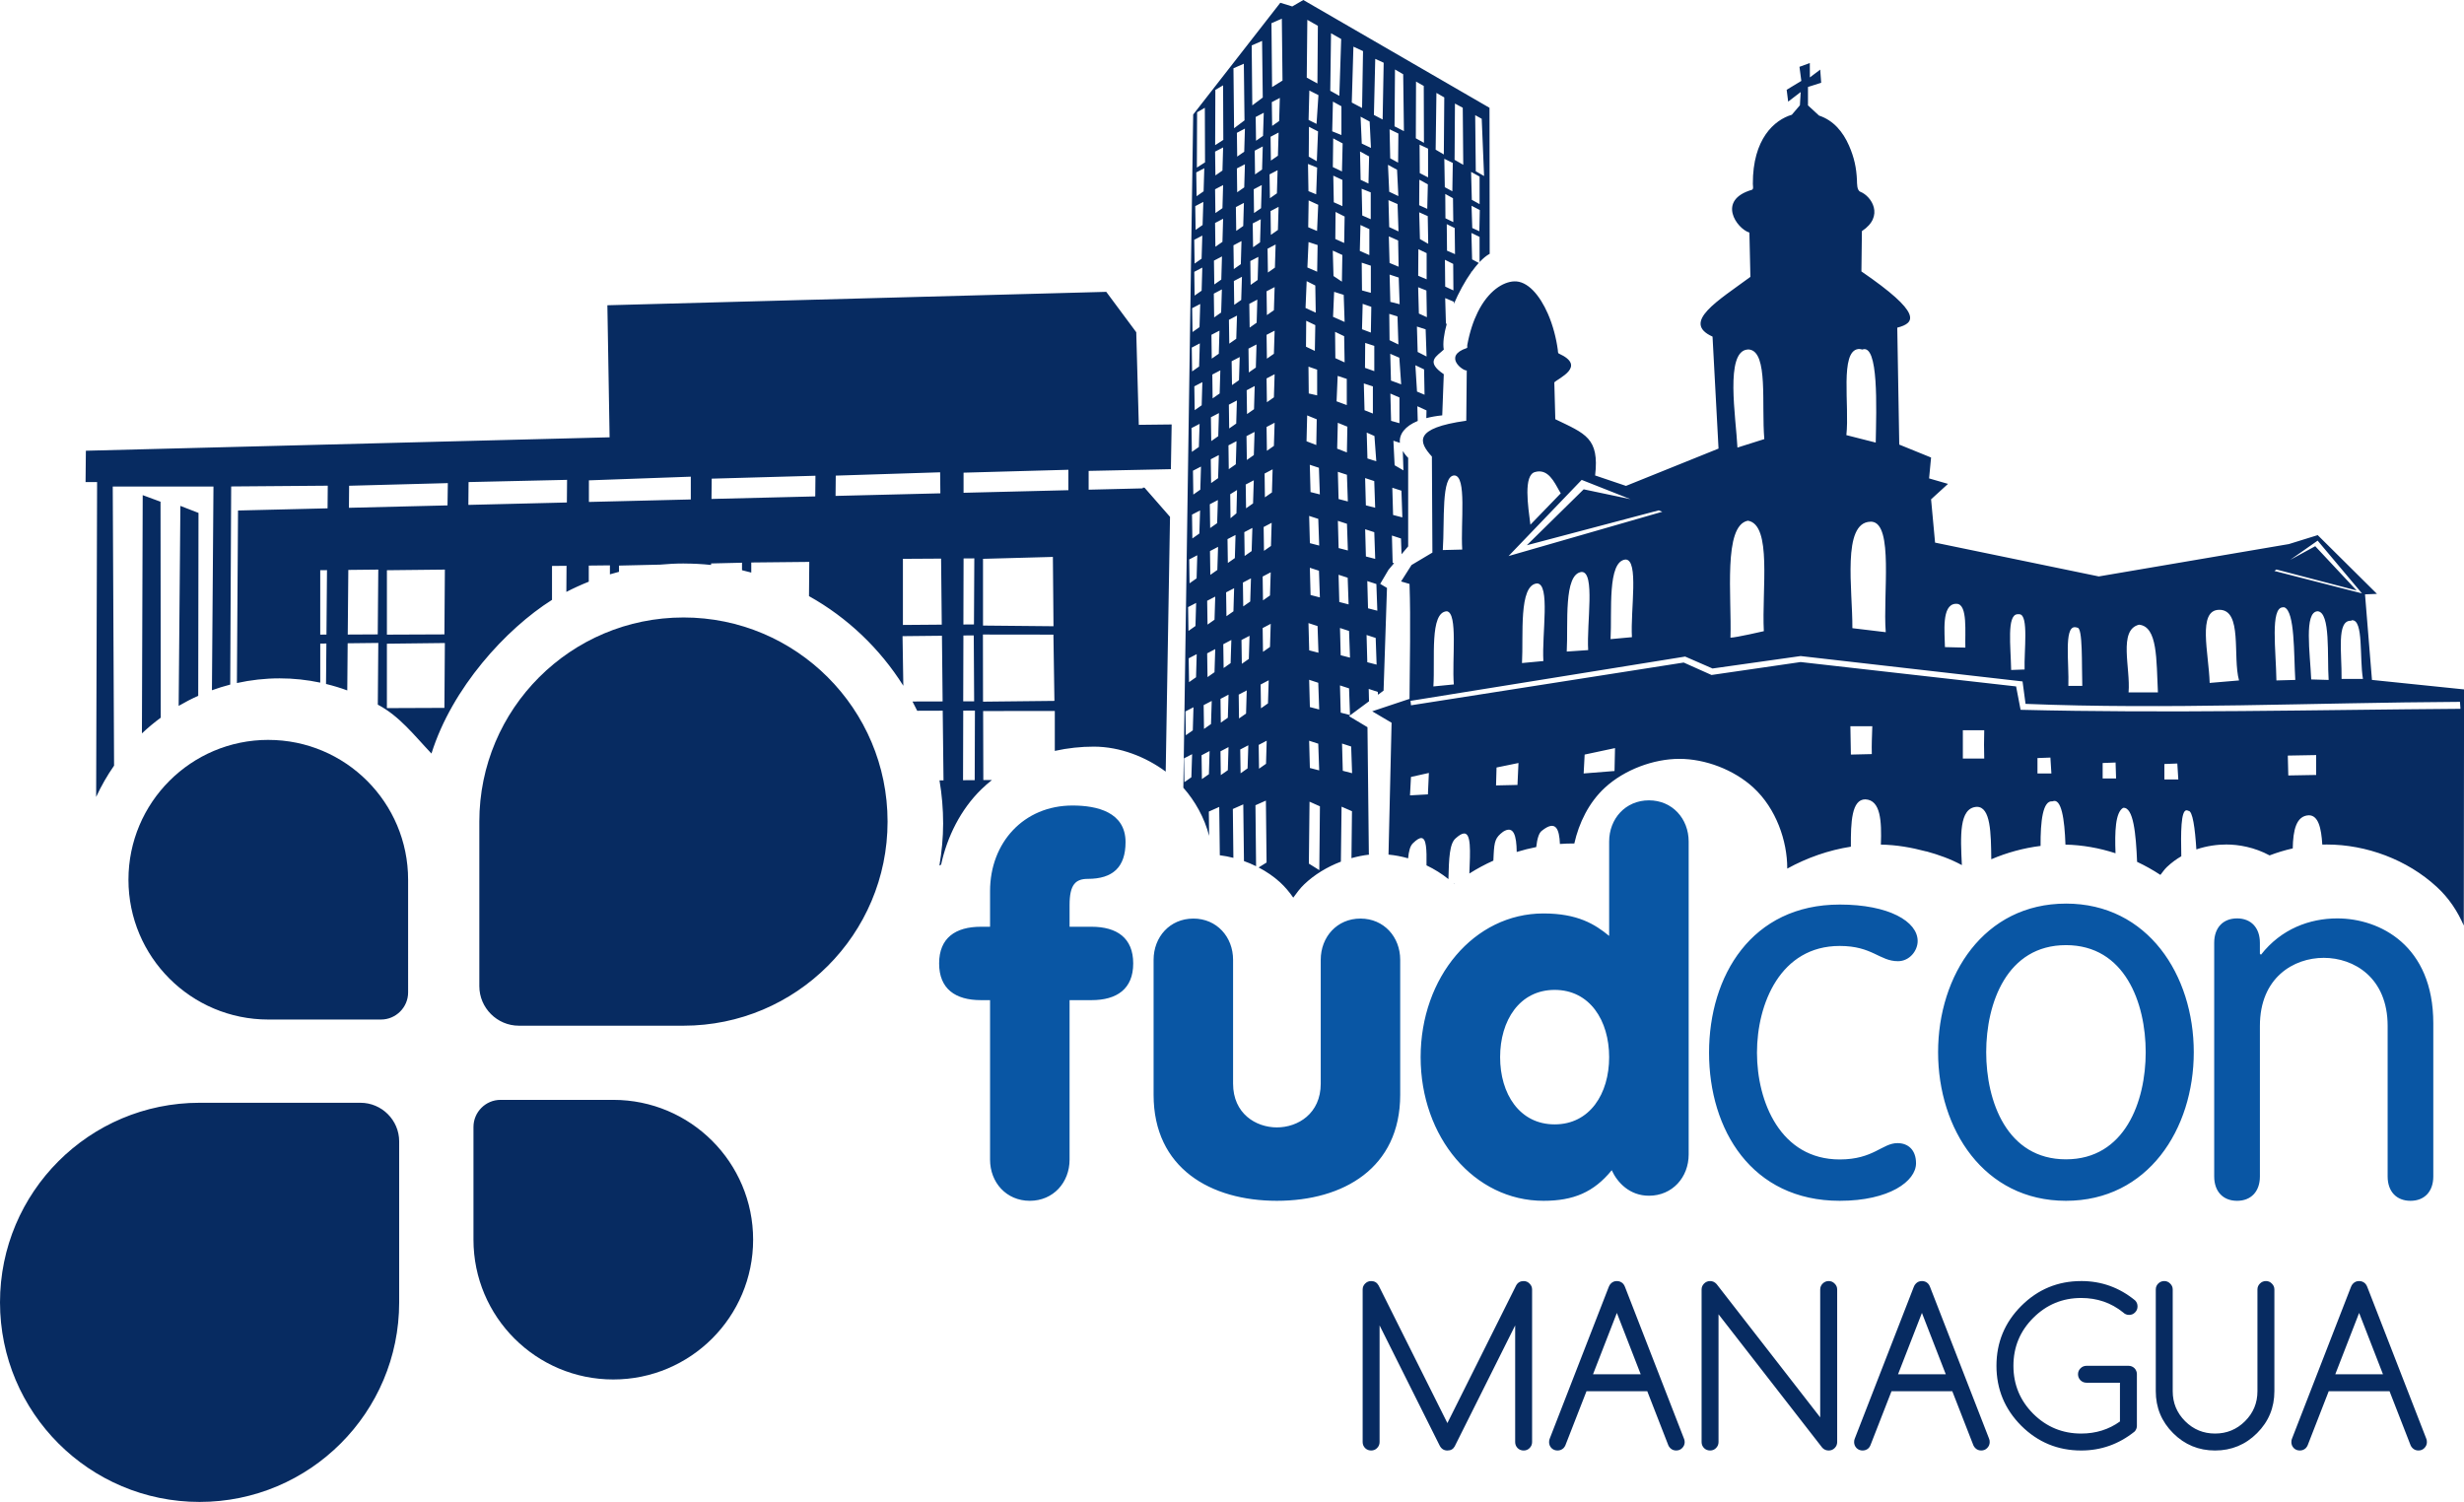 <svg xmlns="http://www.w3.org/2000/svg" width="400" height="243.827"><path d="M211.582 0l-1.798 1.046L207.84.45 193.7 18.59l-1.6 109.292c1.878 2.12 3.433 4.86 4.185 7.81l-.045-3.94 1.687-.753.095 7.847c.736.09 1.47.234 2.203.42l-.088-7.93 1.694-.75.112 9.203c.674.24 1.328.518 1.967.833l-.102-9.896 1.695-.752.11 10.05-1.29.804c1.272.664 2.45 1.468 3.465 2.394.815.744 1.525 1.596 2.158 2.505.543-.752 1.095-1.507 1.77-2.153 1.64-1.573 3.726-2.837 5.96-3.69l.11-8.925 1.69.737-.082 7.618c.948-.263 1.905-.463 2.86-.567v-.073l-.037-.013-.223-20.603-3-1.797 3.25-2.41-.05-2.01 1.474.485.03.464.908-.67.553-16.675-1.1-.656 1.35-2.29.906-1.077-.236-.058-.118-4.422 1.474.48.088 2.556 1.076-1.275V74.328c-.367-.36-.65-.737-.87-1.105l.1 3.14-1.428-.834-.2-3.98 1.055.34c-.145-1.4.82-2.7 2.896-3.552l-.064-2.388 1.487.678-.03 1.253c.76-.197 1.62-.354 2.585-.45l.25-6.682c-3.085-2.08-1.103-2.93 0-3.994-.183-1.058.03-2.536.478-4.163l-.13-.073-.12-4.126 1.416.598v.33c.79-1.835 1.78-3.653 2.822-5.127v-.11l.067.03c.378-.527.76-1.008 1.142-1.43l-1.076-.574-.116-4.288 1.326.633v4.09c.56-.596 1.115-1.06 1.643-1.34l-.03-23.705L211.582.002zm-3.492 3.028l.11 10.05-1.694 1.062-.1-10.375zm4.14.192l1.71.973-.073 9.358-1.732-.95zm3.847 2.18l1.65.937-.302 9.225-1.474-.825zm-11.193 1.24l.11 9.195-1.7 1.275-.096-9.734zm14.826.935l1.562.722-.155 9.233-1.673-.884zm3.544 1.982l1.37.626-.17 9.218-1.416-.743zm70.548.678l-1.68.612.302 2.29-2.38 1.438.243 1.923 2.034-1.555-.127 2.145-1.312 1.54c-2.85.847-6.362 3.928-6.328 11.215 0 .312.154.88-.162.973-5.71 1.672-2.48 6.285-.398 6.948l.162 7.184c-5.212 3.853-11.27 7.392-6.146 9.698l.973 18.178-15.024 6.057-5.01-1.694c.705-6.086-1.573-6.768-6.463-9.13l-.162-5.983c.665-.68 5.304-2.606.73-4.68-.17-.077-.144-.428-.16-.566-.254-1.905-.784-3.997-1.614-5.895-1.31-2.988-3.29-5.365-5.498-5.254-1.78.09-4.163 1.51-5.894 5.01-.703 1.42-1.3 3.19-1.695 5.328-.033.16.076.433-.082.486-3.945 1.32-.562 3.782 0 3.633l-.08 8.165c-8.657 1.21-7.717 3.468-5.58 5.813l.082 15.592-3.39 2.02-1.695 2.667 1.37.405c.21 6.21.033 12.445 0 18.657l-6.056 2.02 3.145 1.856-.5 21.406c1.06.1 2.134.302 3.182.604.118-1.214.33-2.017.796-2.46.607-.59 1.047-.847 1.37-.826.785.05.863 1.76.82 4.43 1.288.617 2.493 1.37 3.558 2.23.085-3.383.172-5.798 1.195-6.638.56-.504.998-.75 1.326-.766 1.163-.058 1.04 2.708.878 6.5 1.246-.79 2.548-1.49 3.898-2.094.03-.32.03-.677.045-.98.112-2.174.28-2.765 1.534-3.714 1.722-1.09 2.18.626 2.21 3.287 1.042-.317 2.098-.588 3.17-.797.15-1.325.425-2.307.92-2.653 2.253-1.804 2.823-.284 2.925 2.152.73-.052 1.462-.08 2.195-.08.047 0 .094.012.14.012.74-3.315 2.348-6.67 4.99-9.093 3.173-2.908 7.887-4.656 12.07-4.656 4.2 0 8.838 1.756 12.003 4.657 3.726 3.416 5.504 8.702 5.505 13.08v.08c3.204-1.764 6.712-2.994 10.33-3.558-.03-3.996.125-7.69 2.35-7.685 2.484.117 2.66 3.504 2.52 7.346 2.52.04 4.91.46 7.318 1.098.042.008.075.008.112.014 1.945.535 3.857 1.21 5.718 2.218-.222-4.627-.5-9.323 2.432-9.46 2.242-.003 2.297 4.237 2.343 8.51 2.556-1.088 5.253-1.824 8.002-2.167-.03-4.02.36-7.415 1.93-7.235 1.442-.62 1.97 2.866 2.108 7.022 2.762.062 5.5.55 8.128 1.407-.135-3.518-.032-6.62 1.238-7.377 1.666-.157 2.078 4.207 2.263 8.77 1.31.617 2.577 1.323 3.787 2.12.35-.438.645-.897 1.07-1.296.74-.697 1.522-1.266 2.32-1.73-.094-3.94-.054-7.384.818-7.46.094-.006.21.01.323.083.706-.048 1.087 2.85 1.305 6.263 1.757-.596 3.472-.796 4.87-.796 1.99 0 4.57.444 7.016 1.77 1.23-.47 2.485-.848 3.76-1.136.05-2.948.558-5.286 2.6-5.378 1.553-.002 2.036 2.072 2.196 4.76.242-.007.486-.013.73-.013 6.433 0 13.052 2.46 17.83 6.86.033.012.033.03.047.043 1.93 1.774 3.345 3.91 4.362 6.256l.045-38.34-14.95-1.54-1.128-13.89 1.938-.08-9.616-9.536-4.68 1.452-30.86 5.254-26.578-5.49-.648-7.03 2.748-2.505-3.072-.89.323-3.39-5.165-2.1-.324-18.982c2.968-.758 4.092-2.335-5.82-9.13l.08-6.544c3.696-2.427 1.548-5.677-.243-6.382-.596-.234-.54-1.376-.56-1.857-.087-2.044-.448-3.72-1.296-5.658-.982-2.24-2.522-4.085-4.865-4.863l-1.79-1.652v-2.99l2.144-.68-.156-2.136-1.68 1.267zm-91.88.11l.11 9.196-1.694 1.276-.1-9.734zm24.537.936l1.333.775.118 9.233-1.524-.78zm3.397 1.947l1.274.722.033 9.24-1.32-.738.033-9.225zm-31.302.626l.036 8.857-1.325.855.032-8.975zm14 .84l1.48.75-.31 4.673-1.29-.648zm20.632.39l1.275.73-.074 9.262-1.326-.78zm-25.422.81l-.11 3.752-1.135.795-.057-3.86zm8.63.605l1.37.752v4.67l-1.496-.603.117-4.82zm19.8.31l1.266.685.082 9.262-1.408-.81zm-40.603.685l.032 8.864-1.326.848.036-8.975zm9.565.81l-.118 3.75-1.135.797-.058-3.86zm34.323.39l1.06.59.384 9.292-1.348-.773zm-18.606.244l1.474.796.21 4.28-1.49-.706zm-8.378 1.643l1.474.752-.2 4.84-1.31-.75zm-10.397.295l-.112 3.75-1.142.796-.05-3.86zm23.483.11l1.43.693-.046 4.723-1.282-.7zm-18.016.53l-.11 3.76-1.143.795-.05-3.87zm8.864.944l1.533.824-.11 4.547-1.482-.707zm14.023 1.023l1.378.65v4.663l-1.347-.693zm-25.458.288l-.11 3.75-1.143.797-.05-3.86zm-6.433.163l-.11 3.75-1.143.796-.052-3.87zm22.224.655l1.473.804-.102 4.4-1.274-.598zm13.683 1.187l1.377.678-.074 4.598-1.223-.662zm-22.13.84l1.483.59-.155 4.34-1.253-.516zm-10.24.05l-.112 3.752-1.142.796-.05-3.87zm23.225.09l1.473.803.21 4.273-1.482-.7zm-29.82.552l-.112 3.75-1.135.797-.057-3.862zm11.9.324l-.112 3.752-1.134.796-.06-3.87zm31.412.274l1.378.76v4.472l-1.26-.7zm-22.37.612l1.48.692v4.252l-1.4-.626zm13.97.655l1.378.753-.095 3.98-1.31-.59zm-31.855.87l-.11 3.752-1.143.795-.052-3.86zm6.27 0l-.11 3.752-1.143.795-.05-3.86zm16.22.598l1.473.59v4.354l-1.378-.604zm13.572.847l1.253.693.05 3.876-1.274-.62zm-9.218 1.002l1.474.64.154 4.437-1.51-.7zm-12.96.045l1.553.714-.186 4.252-1.437-.61zm-17.097.243l-.12 3.75-1.133.796-.057-3.86zm6.587.162l-.11 3.75-1.136.796-.056-3.868zm36.953.464l1.342.7-.074 3.435-1.15-.523zm-31.323.178l-.11 3.75-1.143.796-.05-3.86zm9.247.825l1.474.745-.074 4.295-1.437-.648zm13.58.06l1.386.618.08 4.496-1.347-.774zm-31.832 1.046l-.11 3.75-1.143.795-.052-3.86zm6.11.08l-.112 3.75-1.135.796-.057-3.868zm30.195.795l1.29.634.05 4.236-1.297-.56zm-14.008.14l1.444.67v4.216l-1.548-.684zm-25.673 1.717l-.118 3.75-1.135.797-.057-3.862zm30.278.126l1.51.67.082 4.26-1.474-.612zm-23.918.766l-.11 3.75-1.136.796-.056-3.86zm10.883.162l1.473.48-.073 4.332-1.585-.686zm-5.343.39l-.117 3.758-1.135.796-.057-3.868zm23.175.767l1.34.64v4.252l-1.37-.582zm-13.897.228l1.555.71-.074 4.33-1.364-.912zm-17.987.944l-.11 3.758-1.136.796-.057-3.868zm5.902.074l-.108 3.75-1.142.797-.05-3.87zm30.292.472l1.342.67.036 4.304-1.334-.62zm-13.506.47l1.48.488v4.406l-1.436-.39zm-25.88.797l-.11 3.75-1.142.797-.05-3.862zm30.404 1.135l1.48.486.15 4.326-1.512-.384zm-23.97.36l-.118 3.76-1.135.795-.057-3.87zm10.508.708l1.4.708.073 4.406-1.657-.76zm-5.202.966l-.118 3.75-1.135.796-.057-3.868zm23.3.02l1.34.53.074 4.333-1.297-.59zm-31.863.353l-.118 3.75-1.134.796-.057-3.86zm-18.79.397L98.6 49.557l.36 21.437-85.02 2.18-.05 5.092 1.872-.007-.154 51.123c.82-1.785 1.796-3.485 2.91-5.085l-.215-45.31h16.35l-.248 33.07c.97-.35 1.96-.66 2.97-.92l.154-32.164 15.68-.125-.032 3.676-14.538.354v.213l-.18 27.795c2.24-.492 4.562-.76 6.942-.76 2.26 0 4.462.243 6.588.693v-6.336l.995-.013-.057 6.567c1.176.286 2.325.633 3.448 1.046l.064-7.65 4.973-.057-.08 10.02c3.526 1.854 5.902 4.98 8.71 7.937 3.334-10.648 12.08-20.22 19.57-24.95v-5.505l2.358-.023-.03 4.237c1.184-.61 2.395-1.162 3.64-1.658v-2.616l3.433-.037v1.46c.49-.147.978-.283 1.474-.412v-1.01l6.676-.155c1.27-.117 2.56-.185 3.86-.184v.006c1.492 0 2.963.075 4.415.23v-.244l5.018-.12v1.217c.506.117 1.005.246 1.503.383v-1.636l9.416-.096-.045 5.557c6.24 3.484 11.517 8.515 15.313 14.553l-.127-8.054 6.396-.067.11 10.662-4.892.013c.266.496.52.996.766 1.503l4.14-.013.13 11.31-.65.008c.386 2.277.59 4.614.59 6.993 0 2.33-.232 4.603-.604 6.838.09-.047.18-.11.273-.155.984-4.568 3.196-8.962 6.506-12.204.557-.543 1.142-1.055 1.748-1.532l-1.4.007-.032-11.207 11.635-.013v6.484c2.09-.465 4.22-.692 6.323-.692 4.295 0 8.48 1.682 11.68 4.053l.7-41.36-4.142-4.738-.285.007v.11l-8.783.214v-3.05l13.352-.28.124-7.26-5.334.06-.413-15.032-4.87-6.558zm37.013 0l1.554.487.148 4.4-1.878-.834zm-12.468 1.26l-.11 3.75-1.136.797-.057-3.86zm17.102.686l1.4.486-.073 4.177-1.437-.538zm-26.372.023l-.118 3.758-1.134.796-.058-3.87zm30.69 1.606l1.334.413.148 4.554-1.436-.694zm-24.72.28l-.12 3.76-1.134.794-.057-3.868zm11.236.84l1.474.708-.074 4.185-1.437-.685zm17.972.936l1.415.457.15 4.407-1.446-.737zm-32.053.664l-.11 3.75-1.144.796-.05-3.87zm8.953.007l-.118 3.75-1.135.795-.057-3.87zm9.814.19l1.474.708.074 4.25-1.503-.684zm4.886 1.798l1.48.48v4.103l-1.51-.537.032-4.045zm-26.844.074l-.118 3.758-1.134.796-.057-3.87zm9.203.177l-.11 3.75-1.143.795-.05-3.87zm97.848.735c.155.007.31.046.494.09 2.678-1.006 2.285 9.443 2.18 15.104l-4.766-1.21c.53-4.84-1.1-13.646 1.946-13.977.05-.003.097-.01.148-.007zm-18.01.08c.052.002.105.003.173.008 3.09.442 1.942 8.882 2.424 14.54l-4.362 1.377c-.242-4.935-2.048-15.562 1.614-15.917.057-.003.104-.007.155-.007zm-58.13.7l1.474.635.303 4.326-1.658-.612zm-24.434.525l-.12 3.758-1.134.795-.057-3.868zm28.515 1.333l1.415.678.074 4.113-1.223-.516zm-17.353.23l1.408.485v4.178l-1.363-.31zm-14.31.603l-.11 3.75-1.142.797-.05-3.87zm8.814.627l-.118 3.75-1.135.796-.057-3.862zm10.234.272l1.48.487v4.25l-1.656-.61zm-21.965 1.01l-.11 3.758-1.136.796-.058-3.87zm26.21.213l1.473.48v4.406l-1.356-.538zm-17.714.42l-.11 3.76-1.135.794-.057-3.868zm22.025 1.224l1.474.633v4.178l-1.357-.383zm-24.913 1.12l-.11 3.75-1.143.796-.052-3.86zm-2.918 2.048l-.11 3.75-1.136.797-.057-3.87zm14.325.376l1.554.634-.074 4.178-1.584-.612zm-5.284 1.194l-.118 3.758-1.135.796-.057-3.87zm10.257.007l1.554.633-.08 4.178-1.577-.61zm-22.438.177l-.118 3.75-1.135.796-.057-3.868zm8.923 1.304l-.117 3.758-1.134.796-.057-3.87zm18.208.11l1.253.553.302 4.105-1.437-.456zm-21.14 1.393l-.11 3.752-1.143.796-.05-3.87zm-2.867 2.256l-.118 3.75-1.135.796-.057-3.868zm14.766 1.577l1.48.486.15 4.325-1.51-.384zm-17.663.287l-.11 3.75-1.135.797-.057-3.87zm11.628.45l-.11 3.75-1.142.796-.05-3.86zm-33.157.074v3.315l-17.015.42v-3.265l17-.47zm76.427.265c.067-.002.127 0 .192.006 1.73.137 2.585 2.42 3.315 3.55l-4.93 5.093c-.363-2.913-1.197-8.14.81-8.563.217-.057.418-.087.613-.088zm-32.68.065l1.474.48.148 4.332-1.504-.39zm-64.564.08l.036 3.413-17.014.42.032-3.294zm83.464.51c2.07.023 1.013 7.658 1.29 12.033l-3.154.08c.32-4.782-.293-12.056 1.864-12.113zm-103.705.05l-.032 3.354-16.845.412.032-3.294 16.837-.472zm-20.235.15v3.698l-16.542.405V77.98zm109.468.227l1.48.487.15 4.33-1.51-.39zM92.056 77.9l-.032 3.677-15.99.39.032-3.706 15.983-.36zm164.71.007l7.922 3.13-7.597-1.598-9.232 9.078 21.42-5.667.575.23-24.957 7.19zm-53.23.066l-.118 3.75-1.135.796-.057-3.862zM72.7 78.43l-.052 3.618-16.004.39.03-3.58zm153.325.75l1.48.48.15 4.333-1.504-.39zm-25.208.37l-.095 3.78-.965.803-.045-3.898zm-177.65.833l-.128 38.677c.966-.91 1.987-1.76 3.057-2.55l-.036-35.06zm174.54.795l-.117 3.75-1.135.797-.057-3.86zm-168.424.95l-.28 32.467c1.026-.6 2.085-1.147 3.176-1.636l.045-29.69zm165.536.738l-.12 3.75-1.134.796-.057-3.868zm17.706.89l1.48.48.15 4.333-1.512-.39zm71.224.775c3.956.643 2.24 11.183 2.587 17.936 0 0-4.552 1.054-5.416 1.054.213-6.66-1.218-18.208 2.83-18.99zm-66.56.025l1.474.48.148 4.33-1.504-.39zm86.448.14c.074-.002.152-.002.23 0 3.557.347 1.786 11.828 2.26 17.935l-5.415-.65c.036-6.255-1.726-17.16 2.925-17.285zm-97.2.177l-.11 3.758-1.134.796-.057-3.87zm-3.13.832l-.118 3.758-1.135.796-.057-3.868zm18.31.214l1.48.48.15 4.332-1.51-.39zm-21.044.93l-.11 3.75-1.136.795-.057-3.87zm175.667.92l7.193 8.562-14.214-3.64.33-.236 13.02 3.405-6.72-7.186-4.068 2.218zm-178.503 1.01l-.118 3.75-1.136.796-.057-3.862zm-3.375 1.362l-.11 3.75-1.143.804-.058-3.868zm-23.44.273l.1 11.252-11.442-.11V90.722l11.333-.31zm-12.755.236l-.057 10.72-1.716.014.03-10.722 1.755-.013zm-5.394.035l.11 10.722-6.306.05V90.723l6.19-.037zm111.104.148c2.228-.003.788 8.218 1.047 12.608l-3.47.317c.252-4.494-.562-12.62 2.423-12.924zm-51.24 1.34l1.48.48.148 4.333-1.51-.39zM61.41 92.47l-.088 10.52-4.87.025.094-10.493 4.863-.052zm10.81 0l-.074 10.52-9.336.038V92.572zm-19.136.087l-.088 10.463-1.01.007V92.57l1.098-.012zm203.682.295c2.228-.003.795 8.298 1.054 12.688l-3.478.236c.253-4.494-.56-12.62 2.424-12.925zm-50.48.058l-.12 3.758-1.134.796-.057-3.868zm11.014.398l1.48.48.15 4.332-1.51-.39zm-14.22.583l-.12 3.76-1.134.794-.057-3.868zm18.885.443l1.473.48.155 4.33-1.51-.39zm27.53.383c2.226-.003.794 8.21 1.053 12.6l-3.47.324c.252-4.494-.57-12.62 2.416-12.924zm-49.15.774l-.11 3.75-1.135.796-.057-3.87zm-3.065 1.363l-.118 3.75-1.134.796-.058-3.87zm-3.102 1.024l-.11 3.75-1.136.796-.057-3.868zm123.254.147c.074-.007.162-.003.243 0 1.788.107 1.292 4.703 1.377 7.11l-3.315-.08c-.032-2.407-.574-6.835 1.694-7.03zm53.276.56c.045-.002.087 0 .127.007 1.733.674 1.525 7.538 1.776 11.79l-3.064.082c-.064-4.818-1.03-11.82 1.046-11.87.032 0 .074-.004.118-.008zm-10.457.413c3.847-.052 2.158 7.635 3.23 11.466l-4.768.405c-.138-4.787-2.022-11.84 1.54-11.87zm-125.375.236c1.835.273.81 7.84 1.134 11.878l-3.316.326c.293-4.54-.64-12.046 2.18-12.203zm141.366 0c2.125.165 1.523 7.23 1.785 11.15l-2.83-.082c-.178-4.264-1.206-10.982 1.046-11.067zm-48.595.472c.07-.002.15 0 .216.013 1.494.146.708 5.96.804 8.968l-2.18.08c-.085-3.935-.704-8.846.97-9.048.058-.007.122-.013.193-.013zm54.174.987c1.893-.096 1.195 6.074 1.775 9.528h-3.47c.054-4.25-.855-9.544 1.532-9.447.067-.017.1-.078.162-.08zm-169.405.464l1.474.48.147 4.332-1.504-.39zm-6.13.118l-.118 3.75-1.135.797-.057-3.86zm140.96.14c3.04.29 2.803 5.697 3.066 10.987h-4.766c.35-3.898-1.72-10.156 1.702-10.986zm-10.426.405c.117 0 .262.023.404.08.924-.083.7 6.107.81 9.454h-2.26c.13-3.638-.73-9.564 1.045-9.535zm-119.29.132l1.473.48.154 4.332-1.51-.39zm-57.963 1.06l11.444.015.163 10.758-11.59.125zm62.28.075l1.48.48.15 4.332-1.512-.392zm-63.768.066l.063 10.7-1.776.006.032-10.693 1.686-.013zm44.77.066l-.117 3.75-1.135.796-.057-3.87zm-2.954.677l-.118 3.758-1.135.796-.057-3.867zm-127.676.494l-.074 10.53-9.336.037V104.5zm125.06.988l-.118 3.75-1.134.797-.058-3.86zm-3.007.818l-.11 3.75-1.135.797-.057-3.87zm98.04.31l36.025 4.12.486 3.64c22.77.933 46.66-.192 70.525-.325l.08 1.128c-23.762.174-47.57.755-71.41.162l-.728-3.795-34.98-3.957-14.464 2.1-4.517-2.02-44.27 6.942-.08-.722 44.587-7.19 4.443 1.937zm-79.787 3.853l1.48.486.15 4.333-1.512-.392zm-6.566.08l-.118 3.75-1.135.797-.057-3.86zm11.57.833l1.473.48.154 4.332-1.51-.39zm-15.136.81l-.11 3.76-1.143.795-.05-3.87zm-2.955.686l-.112 3.75-1.142.795-.05-3.86zm-2.727 1.023l-.118 3.75-1.135.797-.058-3.87zm-2.963 1.025l-.11 3.75-1.135.796-.058-3.87zm-35.48.545l-.036 11.29-1.893.012.032-11.297 1.91-.007zm142.12 2.535h3.558c-.057 1.806-.118 2.933-.08 4.524l-3.398.08zm18.258.648h3.47c-.056 1.806-.035 3.015 0 4.605h-3.47zm-113.012 1.702l-.11 3.75-1.136.797-.057-3.862zm6.89.007l1.48.48.15 4.332-1.512-.39zm5.342.457l1.48.48.15 4.332-1.512-.39zm-15.216.28l-.118 3.75-1.135.797-.058-3.863zm-3.213.295l-.112 3.75-1.142.796-.05-3.86zm62.743.162l-.082 3.72-5.01.398.162-3.066zm-65.817.478l-.11 3.758-1.136.795-.057-3.867zm-2.837.508l-.12 3.75-1.133.796-.058-3.868zm182.475.147v3.228l-4.524.082-.08-3.227zm-43.142.406l.16 2.578h-2.26v-2.498zm10.58.802l.082 2.586h-2.18v-2.505zm-96.933.08l-.162 3.56-3.478.08.08-2.91zm106.955.082l.162 2.586h-2.262v-2.505zm-121.5 1.533l-.156 3.478-2.91.162.16-2.992zm-19.373 4.664l1.687.753-.102 10.36-1.695-1.06zm23.388 13.3c.032.032.067.054.094.083.032-.014.032-.024.045-.037z" fill="#072b61"/><path d="M267.687 129.93c-3.808 0-6.462 2.98-6.462 6.7v15.31c-2.308-1.902-5.12-3.647-10.663-3.647-11.25 0-19.94 10.345-19.94 23.33 0 12.99 8.69 23.32 19.94 23.32 4.88 0 8.18-1.4 11.083-4.965.904 1.986 2.895 4.14 6.042 4.14 3.798 0 6.448-2.984 6.448-6.705V136.63c0-3.72-2.65-6.7-6.448-6.7zm-93.567.84c-7.938 0-13.396 6.036-13.396 13.89v5.792h-1.488c-4.135 0-6.78 1.818-6.78 5.954 0 4.14 2.645 5.96 6.78 5.96h1.488v25.887c0 3.72 2.646 6.69 6.455 6.69 3.803 0 6.454-2.97 6.454-6.69v-25.886h3.55c4.135 0 6.78-1.82 6.78-5.96 0-4.137-2.645-5.955-6.78-5.955h-3.55v-3.55c0-3.313.983-4.224 2.97-4.224 4.052 0 6.116-1.904 6.116-5.96 0-4.88-4.63-5.947-8.6-5.947zm161.262 15.924c-13.304 0-20.757 11.618-20.757 24.125 0 12.506 7.453 24.124 20.757 24.124 13.304 0 20.75-11.617 20.75-24.125s-7.447-24.126-20.75-24.126zm-36.725.155c-14.32 0-21.214 11.587-21.214 24.05 0 12.47 6.895 24.044 21.214 24.044 8.048 0 12.387-3.18 12.387-6.094 0-2.125-1.238-3.27-3.014-3.27-2.474 0-3.885 2.65-9.373 2.65-9.627 0-13.433-9.37-13.433-17.33 0-7.953 3.806-17.33 13.433-17.33 5.31 0 6.46 2.475 9.462 2.475 1.854 0 3.19-1.682 3.19-3.27 0-3.183-4.687-5.926-12.653-5.926zm64.505 2.247c-2.28 0-3.714 1.515-3.714 3.964v37.927c0 2.445 1.435 3.957 3.714 3.957 2.27 0 3.706-1.51 3.706-3.957v-24.44c0-7.844 5.473-11.047 10.368-11.047 4.886 0 10.368 3.204 10.368 11.046v24.44c0 2.446 1.433 3.958 3.714 3.958 2.267 0 3.698-1.51 3.698-3.957v-24.862c0-12.642-8.68-17.028-15.592-17.028-4.465 0-9.097 1.69-12.386 5.902l-.172-.17v-1.77c0-2.448-1.436-3.963-3.706-3.963zm-169.44.03c-3.804 0-6.45 2.978-6.45 6.698v21.914c0 11.916 9.267 17.205 20.014 17.205 10.754 0 20.02-5.29 20.02-17.206v-21.915c0-3.72-2.65-6.698-6.454-6.698s-6.447 2.978-6.447 6.698v20.102c0 4.878-3.724 7.103-7.12 7.103-3.39 0-7.11-2.225-7.11-7.103v-20.102c0-3.72-2.645-6.698-6.454-6.698zm141.66 4.31c9.584 0 12.947 9.403 12.947 17.383 0 7.984-3.364 17.39-12.948 17.39-9.582 0-12.946-9.406-12.946-17.39 0-7.98 3.364-17.382 12.946-17.382zm-83 7.266c5.698 0 8.843 4.97 8.843 10.92 0 5.955-3.145 10.913-8.842 10.913-5.708 0-8.858-4.958-8.858-10.913 0-5.95 3.15-10.92 8.858-10.92z" fill="#0956a4"/><path d="M110.95 100.243c-18.302 0-33.137 14.836-33.137 33.136v26.718c0 3.527 2.89 6.418 6.418 6.418h26.72c18.3 0 33.136-14.832 33.136-33.137 0-18.3-14.836-33.137-33.137-33.137zm-67.394 19.873c-12.535 0-22.703 10.167-22.703 22.702 0 12.533 10.17 22.696 22.703 22.696h18.296c2.417 0 4.4-1.982 4.4-4.4V142.82c0-12.535-10.165-22.702-22.696-22.702zm37.698 58.44c-2.417 0-4.392 1.98-4.392 4.4v18.296c0 12.534 10.164 22.695 22.695 22.695 12.537 0 22.703-10.16 22.703-22.695 0-12.538-10.166-22.696-22.703-22.696H81.254zm-48.854.472c-17.897 0-32.4 14.506-32.4 32.4 0 17.885 14.503 32.4 32.4 32.4 17.894 0 32.4-14.515 32.4-32.4v-26.13c0-3.448-2.83-6.27-6.28-6.27H32.4z" fill="#072b61"/><path style="line-height:125%;-inkscape-font-specification:Comfortaa" d="M222.59 207.972c-.38 0-.706.137-.98.412-.264.264-.4.58-.4.958v24.766c0 .38.136.705.4.98.275.264.6.39.98.39.377 0 .693-.126.957-.39.276-.275.412-.6.412-.98V215.17l9.733 19.47c.276.56.702.84 1.275.84.55 0 .946-.225 1.187-.672l9.815-19.637v18.938c0 .38.135.705.397.98.276.264.602.39.98.39s.695-.126.958-.39c.276-.275.413-.6.413-.98v-24.766c0-.378-.138-.694-.413-.958-.262-.275-.58-.412-.958-.412-.55 0-.96.24-1.223.722l-11.156 22.334-11.163-22.334c-.263-.482-.666-.722-1.216-.722zm39.886 0c-.378 0-.695.127-.958.39-.172.172-.293.36-.36.568l-9.566 24.59c-.08.17-.118.37-.118.588 0 .378.128.705.39.98.276.264.602.39.98.39.38 0 .705-.126.98-.39.13-.137.226-.29.297-.45l3.427-8.783h9.867l3.42 8.784c.066.16.17.31.308.448.263.264.588.39.966.39s.702-.126.965-.39c.276-.275.413-.602.413-.98 0-.218-.047-.417-.128-.59L263.8 208.93c-.066-.207-.184-.396-.346-.568-.275-.263-.6-.39-.98-.39zm15.135 0c-.377 0-.704.137-.98.412-.262.264-.398.58-.398.958v24.766c0 .38.135.705.4.98.275.264.6.39.98.39.377 0 .693-.126.957-.39.274-.275.412-.6.412-.98v-20.742l16.85 21.67c.288.3.632.443 1.033.443.378 0 .7-.128.965-.392.276-.275.413-.602.413-.98v-24.766c0-.378-.138-.694-.413-.958-.262-.275-.587-.412-.965-.412s-.705.137-.98.412c-.262.264-.398.58-.398.958V230.1l-16.815-21.635c-.297-.332-.648-.493-1.06-.493zm34.39 0c-.378 0-.702.127-.965.39-.172.172-.293.36-.36.568l-9.565 24.59c-.08.17-.118.37-.118.588 0 .378.135.705.398.98.275.264.602.39.98.39s.705-.126.98-.39c.128-.137.22-.29.286-.45l3.426-8.783h9.867l3.425 8.784c.067.16.172.31.31.448.263.264.58.39.958.39s.702-.126.965-.39c.276-.275.413-.602.413-.98 0-.218-.035-.417-.117-.59l-9.565-24.588c-.067-.207-.178-.396-.34-.568-.275-.263-.6-.39-.98-.39zm25.856 0c-3.794 0-7.04 1.344-9.734 4.038-2.682 2.682-4.023 5.925-4.023 9.72 0 3.793 1.34 7.032 4.022 9.725 2.694 2.683 5.94 4.024 9.734 4.024 3.21 0 6.095-1.02 8.65-3.06.264-.263.392-.586.392-.965V223.1c0-.38-.128-.705-.39-.98-.277-.264-.6-.39-.966-.39h-6.824c-.378 0-.705.136-.98.412-.262.263-.398.58-.398.957 0 .378.135.704.398.98.276.263.602.397.98.397h5.43v6.293c-1.82 1.307-3.92 1.96-6.292 1.96-3.037 0-5.633-1.07-7.788-3.213-2.144-2.155-3.213-4.75-3.213-7.788 0-3.04 1.07-5.63 3.213-7.775 2.155-2.155 4.75-3.235 7.788-3.235 2.59 0 4.857.777 6.794 2.336.276.275.602.413.98.413s.694-.128.958-.392c.276-.275.413-.602.413-.98s-.126-.705-.39-.98c-2.555-2.098-5.475-3.146-8.753-3.146zm13.477 0c-.378 0-.705.137-.98.412-.262.264-.39.58-.39.958v16.513c0 2.66.935 4.93 2.815 6.81s4.15 2.814 6.81 2.814c2.658 0 4.935-.936 6.814-2.816 1.88-1.88 2.815-4.15 2.815-6.81v-16.512c0-.378-.138-.694-.412-.958-.263-.275-.58-.412-.958-.412-.38 0-.705.137-.98.412-.263.264-.4.58-.4.958v16.513c0 1.903-.67 3.523-2.01 4.864-1.34 1.34-2.968 2.01-4.87 2.01-1.904 0-3.523-.67-4.864-2.01-1.34-1.342-2.01-2.962-2.01-4.865v-16.513c0-.378-.14-.694-.414-.958-.264-.275-.59-.412-.967-.412zm31.64 0c-.377 0-.7.127-.964.39-.173.172-.294.36-.362.568l-9.557 24.59c-.08.17-.117.37-.117.588 0 .378.128.705.39.98.276.264.603.39.98.39.38 0 .706-.126.98-.39.125-.137.226-.29.294-.45l3.42-8.783h9.873l3.42 8.784c.066.16.17.31.308.448.263.264.587.39.966.39.378 0 .694-.126.957-.39.278-.275.414-.602.414-.98 0-.218-.036-.417-.117-.59L384.3 208.93c-.068-.207-.185-.396-.347-.568-.276-.263-.6-.39-.98-.39zm-120.497 5.172l3.868 9.955h-7.737l3.87-9.956zm49.524 0l3.87 9.955h-7.746l3.876-9.956zm70.974 0l3.87 9.955h-7.738l3.868-9.956z" font-size="92" letter-spacing="0" word-spacing="0" fill="#072b61" font-family="Comfortaa"/></svg>